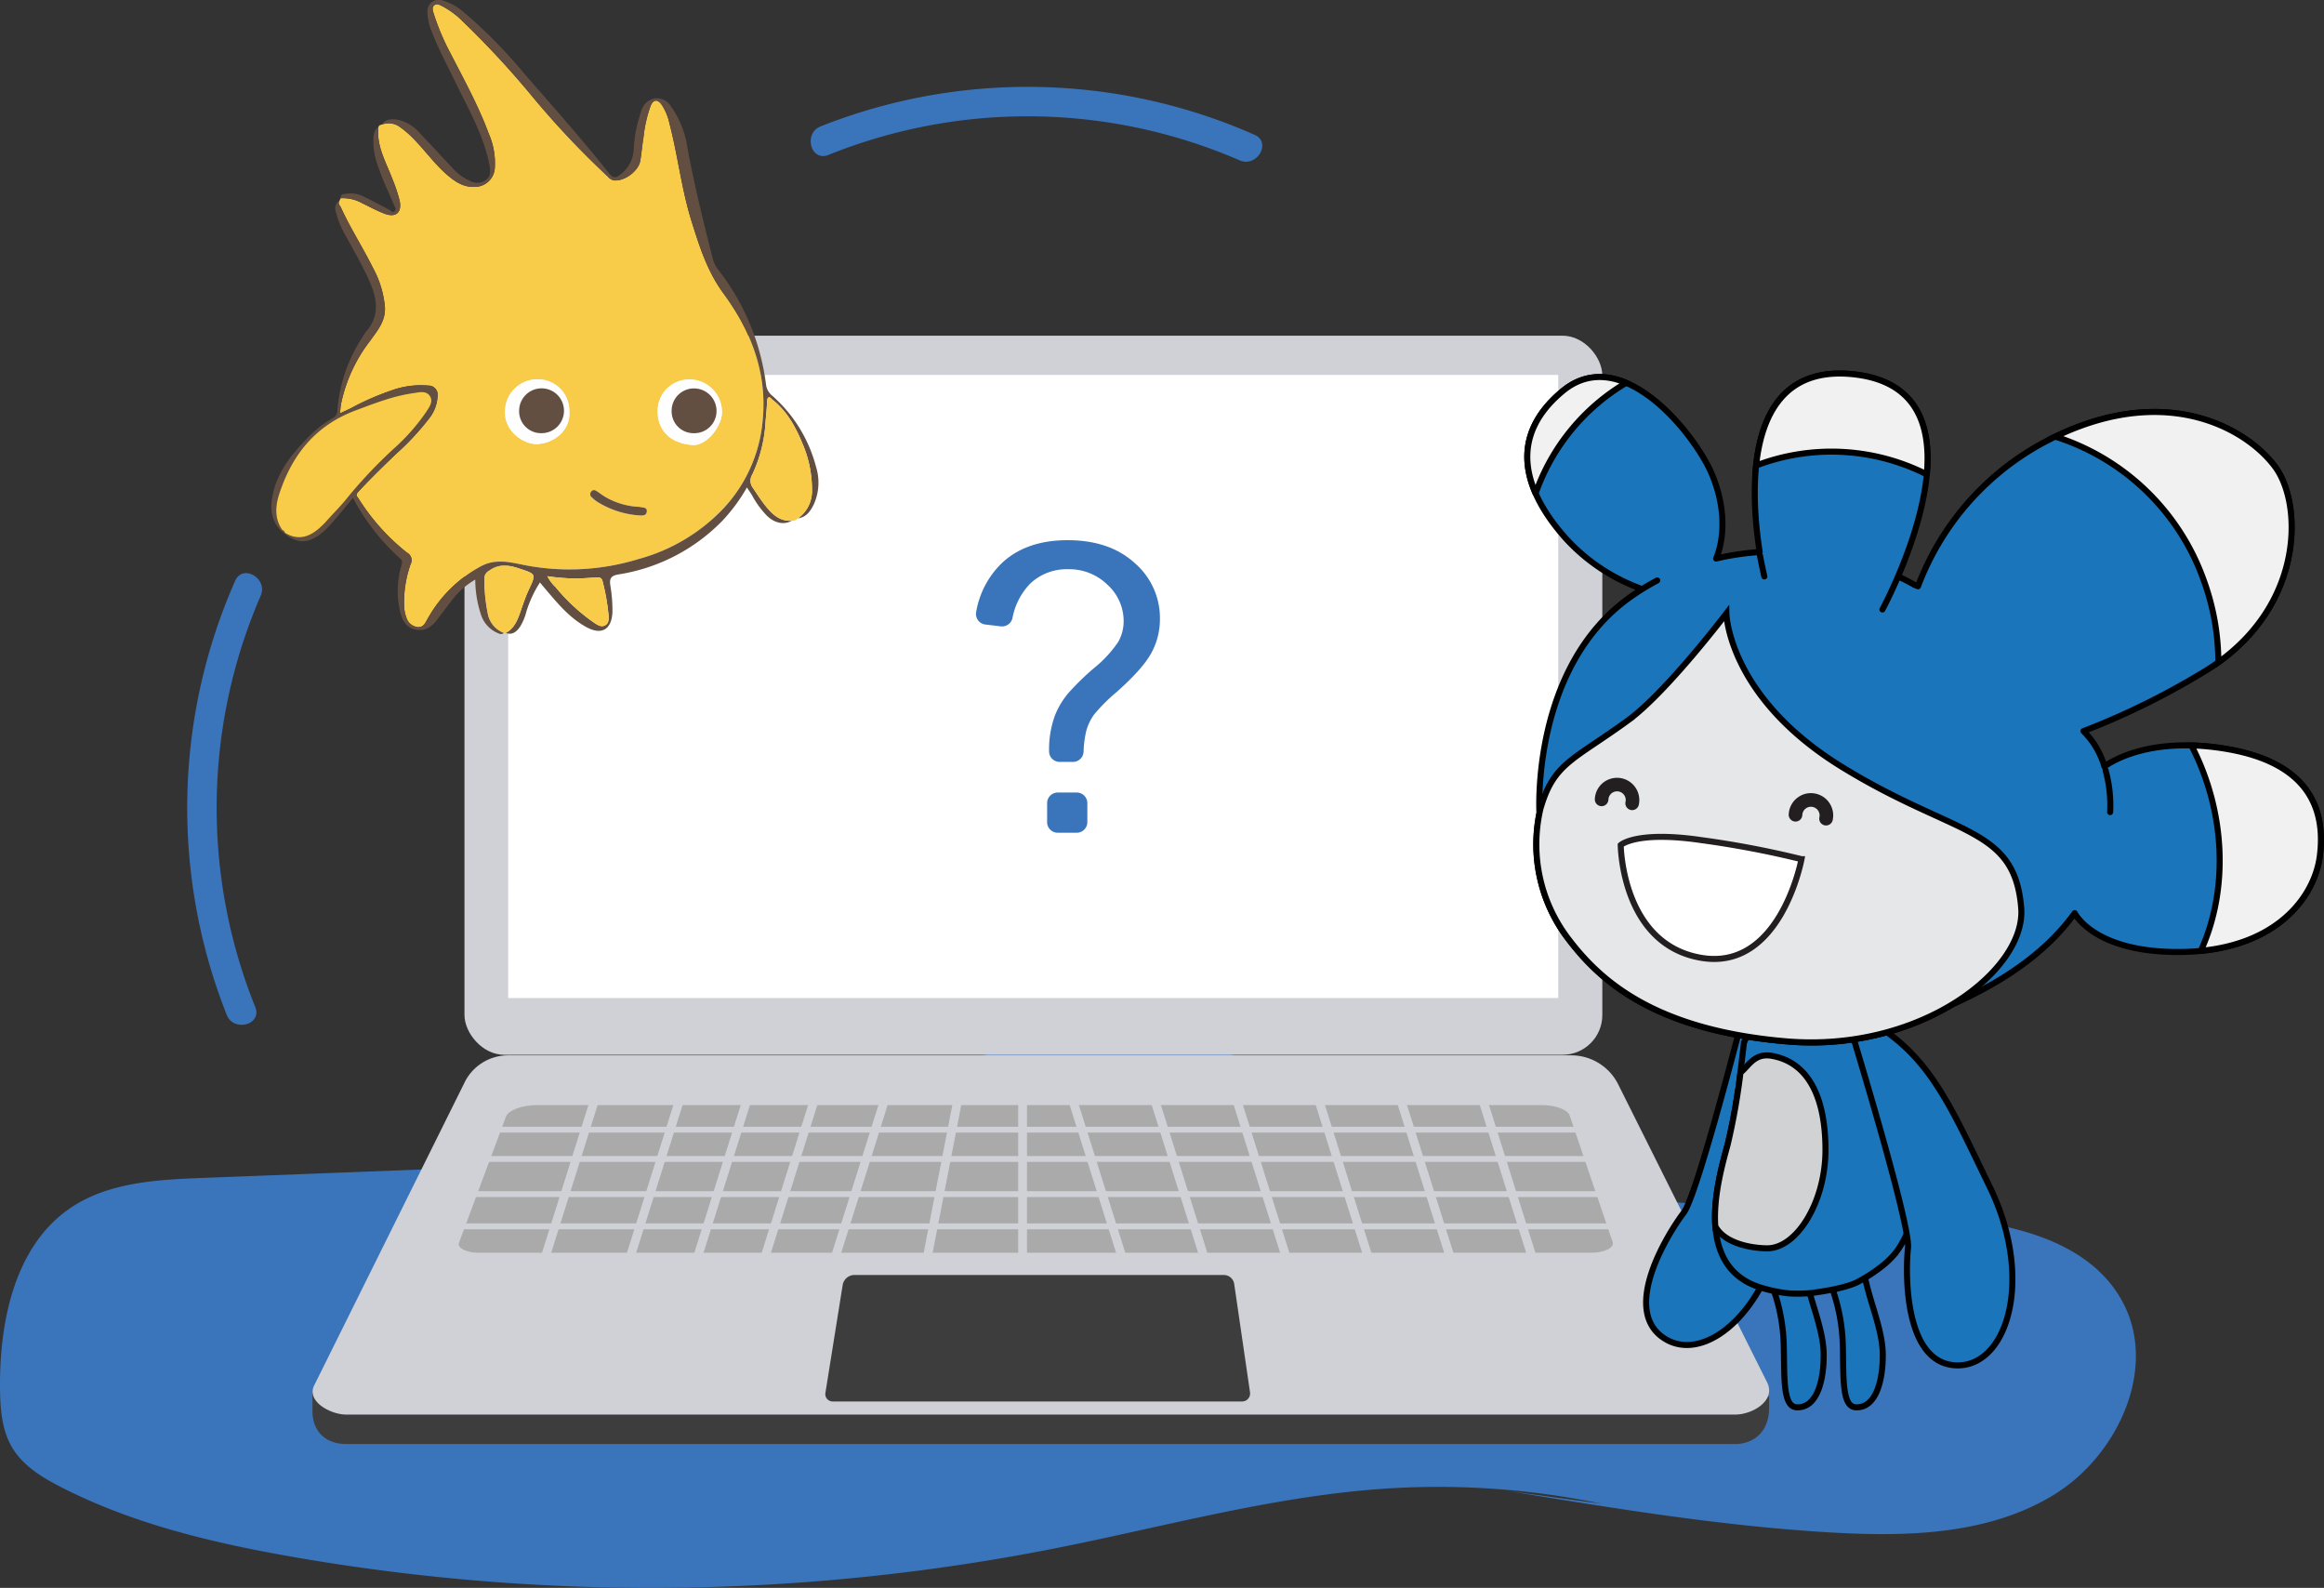 <svg xmlns="http://www.w3.org/2000/svg" width="493.188" height="336.924" viewBox="0 0 493.188 336.924"><rect x="0" y="0" width="493.188" height="336.924" fill="#333333" stroke="none"/><defs><style>.a{fill:#3a74ba;}.b{fill:#ce521f;}.c{fill:#ebebeb;}.d{fill:#8e96a3;}.e{fill:#3d3d3d;}.f{fill:#d0d1d6;}.g,.q{fill:#fff;}.h{fill:#aaa;}.i{fill:#f8cb48;}.j{fill:#634f41;}.k{fill:#fefefe;}.l,.n{fill:#1b75bb;}.l,.m,.n,.o,.p{stroke:#000;}.l,.m,.n,.o,.p,.q{stroke-width:1.281px;}.m{fill:#d0d2d3;}.n,.q{stroke-linecap:round;}.n{stroke-linejoin:round;}.o{fill:#f1f1f2;}.p{fill:#e6e7e8;}.q{stroke:#231f20;}.r{fill:#231f20;}</style></defs><g transform="translate(-757.349 -355.056)"><g transform="translate(757.349 355.056)"><g transform="translate(0 18.426)"><path class="a" d="M1097.252,664.358a169.9,169.9,0,0,0-45.544-3.238c-23.96,1.535-47.261,8.122-70.816,12.767A442.582,442.582,0,0,1,819.318,675.6c-16.912-2.964-33.848-6.987-49.12-14.832-3.931-2.019-7.892-4.433-10.189-8.208s-2.621-8.392-2.657-12.806c-.116-14.249,3.163-30.184,14.963-38.171,8.039-5.441,18.308-5.993,28.007-6.365l74.024-2.848c16.522-.635,33.272-1.309,49.048-6.257,11.17-3.5,21.571-9.067,32.464-13.353,18.948-7.457,40.292-10.953,59.706-4.812,13.17,4.165,24.6,12.448,37.067,18.393,35.568,16.953,76.865,13.963,116.135,17.175,14.8,1.21,31.63,4.715,38.859,17.683,7.828,14.043-.667,32.8-14.36,41.222s-30.724,8.959-46.775,8.058c-23.154-1.3-46.089-5.059-68.973-8.812" transform="translate(-757.349 -363.708)"/><g transform="translate(66.315 52.803)"><g transform="translate(36.63 94.559)"><path class="b" d="M856.291,516.556h0a.889.889,0,0,1-.525-1.137l.721-1.957,1.661.612-.72,1.956A.888.888,0,0,1,856.291,516.556Z" transform="translate(-855.711 -513.462)"/></g><g transform="translate(45.889 97.953)"><path class="b" d="M865.138,519.814h0a.888.888,0,0,1-.525-1.137l.721-1.957c.048-.131,1.655.63,1.655.63l-.714,1.938A.889.889,0,0,1,865.138,519.814Z" transform="translate(-864.558 -516.706)"/></g><g transform="translate(36.452 93.412)"><path class="c" d="M856.12,516.223h0a.887.887,0,0,1-.524-1.137l.788-2.141a.888.888,0,0,1,1.137-.524h0a.887.887,0,0,1,.524,1.137l-.788,2.141A.887.887,0,0,1,856.12,516.223Z" transform="translate(-855.541 -512.366)"/></g><g transform="translate(45.692 96.814)"><path class="c" d="M864.949,519.475h0a.888.888,0,0,1-.524-1.137l.788-2.141a.889.889,0,0,1,1.137-.525h0a.889.889,0,0,1,.525,1.137l-.789,2.141A.887.887,0,0,1,864.949,519.475Z" transform="translate(-864.37 -515.617)"/></g><g transform="translate(33.502 117.704)"><rect class="d" width="3.763" height="5.805" transform="translate(0 3.532) rotate(-69.783)"/></g><g transform="translate(35.984 111.48)"><rect class="d" width="3.763" height="5.805" transform="translate(0 3.532) rotate(-69.783)"/></g><g transform="translate(0 158.937)"><path class="e" d="M1122.655,651.2H827.794c-3.274,0-6.732-1.652-7.082-6.461v-4.419l32.275-59.638a10.274,10.274,0,0,1,9.2-5.7H1087.83c4.211,0,13.5,8.293,15.378,12.06l26.626,54.28v1.95C1129.9,648.917,1126.246,651.2,1122.655,651.2Z" transform="translate(-820.712 -574.974)"/></g><g transform="translate(0.027 152.694)"><path class="f" d="M1122.68,645.23H827.819c-3.274,0-8.664-2.871-6.639-6.4l31.832-64.117a10.27,10.27,0,0,1,9.2-5.7h225.642a11.116,11.116,0,0,1,9.943,6.146l31.51,63.054C1131.517,642.229,1126.271,645.23,1122.68,645.23Z" transform="translate(-820.738 -569.009)"/></g><g transform="translate(32.255)"><rect class="f" width="241.468" height="152.582" rx="8.435"/></g><g transform="translate(41.525 8.322)"><rect class="g" width="222.84" height="132.214"/></g><g transform="translate(108.829 199.3)"><path class="e" d="M1013.145,640.381H926.263a1.566,1.566,0,0,1-1.547-1.814l3.663-22.885a2.545,2.545,0,0,1,2.513-2.142h78.365a2.235,2.235,0,0,1,2.213,1.913l3.359,23.014A1.7,1.7,0,0,1,1013.145,640.381Z" transform="translate(-924.696 -613.54)"/></g><g transform="translate(31.026 163.244)"><path class="h" d="M1090.679,610.424H854.615c-2.62,0-4.618-1.007-4.2-2.118l9.954-26.715c.537-1.441,3.431-2.5,6.828-2.5h212.92c3.016,0,5.577.951,6.013,2.233l9.124,26.867C1095.608,609.374,1093.46,610.424,1090.679,610.424Z" transform="translate(-850.357 -579.089)"/></g><g transform="translate(30.404 157.279)"><g transform="translate(0 10.568)"><rect class="f" width="246.176" height="1.243"/></g><g transform="translate(0 16.785)"><rect class="f" width="246.176" height="1.243"/></g><g transform="translate(0 24.245)"><rect class="f" width="246.176" height="1.243"/></g><g transform="translate(0 31.083)"><rect class="f" width="246.176" height="1.243"/></g><g transform="translate(17.518 0.664)"><rect class="f" width="1.865" height="41.029" transform="translate(12.296 0) rotate(17.439)"/></g><g transform="translate(35.546 0.663)"><rect class="f" width="1.865" height="41.029" transform="translate(12.296 0) rotate(17.439)"/></g><g transform="translate(49.844 0.664)"><rect class="f" width="1.865" height="41.029" transform="translate(12.296 0) rotate(17.439)"/></g><g transform="translate(64.142 0.663)"><rect class="f" width="1.865" height="41.029" transform="translate(12.296) rotate(17.439)"/></g><g transform="translate(79.062 0.664)"><rect class="f" width="1.865" height="41.029" transform="translate(12.296) rotate(17.439)"/></g><g transform="translate(98.684 0.198)"><rect class="f" width="1.865" height="41.029" transform="translate(7.813 0) rotate(10.978)"/></g><g transform="translate(119.358)"><rect class="f" width="1.865" height="41.029"/></g><g transform="translate(215.826 0.663)"><rect class="f" width="1.865" height="41.029" transform="translate(0 0.559) rotate(-17.439)"/></g><g transform="translate(198.42 0.663)"><rect class="f" width="1.865" height="41.029" transform="translate(0 0.559) rotate(-17.439)"/></g><g transform="translate(181.014 0.663)"><rect class="f" width="1.865" height="41.029" transform="translate(0 0.559) rotate(-17.439)"/></g><g transform="translate(163.607 0.663)"><rect class="f" width="1.865" height="41.029" transform="translate(0 0.559) rotate(-17.439)"/></g><g transform="translate(146.201 0.663)"><rect class="f" width="1.865" height="41.029" transform="translate(0 0.559) rotate(-17.439)"/></g><g transform="translate(128.794 0.663)"><rect class="f" width="1.865" height="41.029" transform="translate(0 0.559) rotate(-17.439)"/></g></g></g><g transform="translate(39.725 103.181)"><path class="a" d="M809.754,563.325a113.06,113.06,0,0,1,1.146-87.266c1.611-3.665-3.8-6.866-5.421-3.17a119.194,119.194,0,0,0-1.779,92.106c1.485,3.705,7.561,2.087,6.055-1.669Z" transform="translate(-795.305 -471.249)"/></g><g transform="translate(172.035)"><path class="a" d="M925.49,387.11a113.06,113.06,0,0,1,87.266,1.146c3.665,1.611,6.865-3.8,3.169-5.421a119.191,119.191,0,0,0-92.1-1.779c-3.7,1.485-2.088,7.561,1.669,6.055Z" transform="translate(-921.725 -372.661)"/></g><g transform="translate(378.097 105.756)"><path class="a" d="M1120.055,477.474a113.061,113.061,0,0,1-1.146,87.266c-1.611,3.665,3.8,6.865,5.421,3.169a119.191,119.191,0,0,0,1.779-92.1c-1.485-3.7-7.561-2.088-6.055,1.669Z" transform="translate(-1118.613 -473.709)"/></g></g><g transform="translate(57.585)"><path class="i" d="M834.452,381.994c.093-.373.389-.479.716-.546a4,4,0,0,1,3.76.452,20.593,20.593,0,0,1,3.212,2.794c2.338,2.429,4.321,5.187,6.883,7.408,1.7,1.476,3.522,2.689,5.91,2.561a4.251,4.251,0,0,0,4.223-4.081,15.6,15.6,0,0,0-1.3-7.237c-2.184-5.9-5.232-11.415-8.1-17.006a50.239,50.239,0,0,1-3.6-8.525c-.159-.533-.391-1.239.134-1.67.576-.473,1.19-.071,1.77.209A17.878,17.878,0,0,1,852.4,359.6a191.1,191.1,0,0,1,14.408,15.521,182.833,182.833,0,0,0,16.325,17.349,2.246,2.246,0,0,0,1.332.823c2.234.2,5.194-1.976,5.561-4.194.271-1.636.4-3.3.676-4.932a28.533,28.533,0,0,1,1.517-6.707c.6-1.387,1.488-1.447,2.37-.2a11.82,11.82,0,0,1,1.622,3.922c1.8,6.876,2.567,13.975,4.7,20.791,1.687,5.378,3.338,10.636,6.775,15.308,5.93,8.059,9.378,17.022,8.269,27.3a31.239,31.239,0,0,1-8.2,18.217,38.809,38.809,0,0,1-18.065,10.817,49.851,49.851,0,0,1-24.864,1.172c-2.882-.612-5.673-1.106-8.441.291a28.173,28.173,0,0,0-11.5,11.262c-.491.828-.853,1.857-2.116,1.732a2.827,2.827,0,0,1-2.406-2.1,7.125,7.125,0,0,1-.449-2.3,23.935,23.935,0,0,1,1.377-8.968,1.792,1.792,0,0,0-.766-2.416A45.7,45.7,0,0,1,830.2,460.743c-.222-.342-.688-.646-.074-1.312,2.589-2.817,5.332-5.473,8.091-8.117a55.3,55.3,0,0,0,6.921-7.413,8.2,8.2,0,0,0,1.872-4.862,1.934,1.934,0,0,0-2-2.209,18.2,18.2,0,0,0-7.666.991,57.379,57.379,0,0,0-7.9,3.371c-.945.549-1.964.97-3.148,1.546.091-.84.119-1.424.221-1.995a32.8,32.8,0,0,1,6.159-13.39c1.529-2.127,3.3-4.168,3.165-7.1a21.058,21.058,0,0,0-2.536-8.383c-2.147-4.335-4.788-8.408-6.8-12.813-.195-.426-.724-.83-.33-1.413.087-.19.173-.38.26-.569a8.345,8.345,0,0,1,4.518,1.028c1.583.771,3.143,1.616,4.784,2.246,2.432.935,3.765-.248,3.212-2.794a32.93,32.93,0,0,0-1.483-4.447C836.119,389.5,834.009,386.087,834.452,381.994Zm40.505,60.336a6.649,6.649,0,0,0-6.743-6.825,6.872,6.872,0,0,0-6.911,6.871c-.121,4.065,3.871,6.9,6.758,6.851C871.319,449.175,875.265,446.62,874.957,442.33Zm32.4.086a6.9,6.9,0,0,0-6.96-6.877,6.664,6.664,0,0,0-6.674,6.968c.077,3.953,2.834,6.618,7.437,6.936C903.935,449.635,907.367,445.654,907.362,442.416ZM889.92,464.394c.656.015,1.392.038,1.488-.812.108-.96-.766-.825-1.336-.979a4.312,4.312,0,0,0-.731-.062,15.714,15.714,0,0,1-6.816-2.128c-.585-.353-1.129-.774-1.7-1.156-.4-.266-.821-.4-1.185.027a.846.846,0,0,0,.134,1.294,7.766,7.766,0,0,0,1.016.842A19.363,19.363,0,0,0,889.92,464.394Z" transform="translate(-811.734 -355.015)"/><path class="j" d="M826.808,397.682c-.394.583.135.987.33,1.413,2.013,4.405,4.654,8.478,6.8,12.813a21.058,21.058,0,0,1,2.536,8.383c.138,2.933-1.636,4.973-3.165,7.1a32.8,32.8,0,0,0-6.159,13.39c-.1.57-.13,1.154-.221,1.995,1.184-.576,2.2-1,3.148-1.546a57.379,57.379,0,0,1,7.9-3.371,18.2,18.2,0,0,1,7.666-.991,1.934,1.934,0,0,1,2,2.209,8.2,8.2,0,0,1-1.872,4.862,55.3,55.3,0,0,1-6.921,7.413c-2.759,2.645-5.5,5.3-8.091,8.117-.613.667-.148.97.074,1.312a45.7,45.7,0,0,0,10.336,11.551,1.792,1.792,0,0,1,.766,2.416,23.935,23.935,0,0,0-1.377,8.968,7.125,7.125,0,0,0,.449,2.3,2.827,2.827,0,0,0,2.406,2.1c1.263.125,1.625-.9,2.116-1.732a28.173,28.173,0,0,1,11.5-11.262c2.768-1.4,5.558-.9,8.441-.291a49.851,49.851,0,0,0,24.864-1.172A38.809,38.809,0,0,0,908.4,462.842a31.239,31.239,0,0,0,8.2-18.217c1.108-10.283-2.339-19.246-8.269-27.3-3.437-4.672-5.087-9.929-6.775-15.308-2.137-6.815-2.905-13.914-4.7-20.791a11.82,11.82,0,0,0-1.622-3.922c-.882-1.25-1.766-1.189-2.37.2a28.533,28.533,0,0,0-1.517,6.707c-.281,1.635-.405,3.3-.676,4.932-.366,2.218-3.326,4.39-5.561,4.194a2.246,2.246,0,0,1-1.332-.823,182.833,182.833,0,0,1-16.325-17.349,191.1,191.1,0,0,0-14.408-15.521,17.878,17.878,0,0,0-4.342-3.243c-.58-.28-1.194-.682-1.77-.209-.525.431-.293,1.138-.134,1.67a50.239,50.239,0,0,0,3.6,8.525c2.866,5.591,5.913,11.1,8.1,17.006a15.6,15.6,0,0,1,1.3,7.237,4.251,4.251,0,0,1-4.223,4.081c-2.388.128-4.209-1.085-5.91-2.561-2.562-2.221-4.545-4.979-6.883-7.408a20.593,20.593,0,0,0-3.212-2.794,4,4,0,0,0-3.76-.452c.882-1.279,2.2-1.232,3.478-1.014a8.449,8.449,0,0,1,4.563,2.809c2.35,2.434,4.622,4.943,6.948,7.4a10.993,10.993,0,0,0,3.768,2.766,3.116,3.116,0,0,0,3.468-.315c.937-.839.836-1.955.608-3.13-1.2-6.168-4.3-11.549-7-17.09-1.786-3.658-3.716-7.245-5.19-11.048a11.488,11.488,0,0,1-.95-4.133,2.417,2.417,0,0,1,3.316-2.546,11.827,11.827,0,0,1,4.339,2.419,102.737,102.737,0,0,1,12.8,12.971c6.136,7.017,12.313,14,18.125,21.3.748.939,1.316,1.06,2.255.277a7.121,7.121,0,0,0,2.934-5.344,28.339,28.339,0,0,1,1.557-8.06,3.756,3.756,0,0,1,2.866-2.827,3.6,3.6,0,0,1,3.508,1.734,20.119,20.119,0,0,1,3.477,8.818c1.458,7.866,3.361,15.625,5.341,23.368a6.342,6.342,0,0,0,1.116,2.357,49.68,49.68,0,0,1,10.206,24.4,3.6,3.6,0,0,0,1.349,2.432,30.252,30.252,0,0,1,9.268,15.066,11.22,11.22,0,0,1-.453,7.92c-.691,1.438-1.579,2.759-3.37,3.021a7.146,7.146,0,0,0,2.965-6.014,24.753,24.753,0,0,0-2.141-10.127c-1.441-3.456-3.264-6.706-6.307-9.073-.248-.194-.482-.66-.824-.406-.211.157-.265.616-.27.942-.024,1.365-.2,2.716-.3,4.07a30.236,30.236,0,0,1-2.839,11.346,2.457,2.457,0,0,0,.1,2.723c.96,1.422,1.883,2.871,2.975,4.192,1.373,1.659,2.949,3.017,5.321,2.846-1.646.926-3.623.544-5.279-1.056a19.574,19.574,0,0,1-3.119-4.267c-.318-.539-.679-1.054-1.126-1.743a36.431,36.431,0,0,1-5.187,7.05,39.215,39.215,0,0,1-22.109,11.414c-1.506.268-1.9.8-1.7,2.264a31.658,31.658,0,0,1,.459,5.718c-.161,3.675-2.273,4.961-5.492,3.214-3.66-1.984-6.243-5.173-8.881-8.282-.312-.368-.619-.74-1.013-1.212a24.863,24.863,0,0,0-2.868,6.158,11.682,11.682,0,0,1-1.358,3.245c-.736,1.033-1.613,1.822-3.034,1.315,1.71-.914,2.417-2.534,3.021-4.241.587-1.658,1.118-3.336,1.868-4.937,1.6-3.423,1.537-3.306-2.08-4.508-2.277-.756-4.3-1.014-6.357.493a1.84,1.84,0,0,0-.986,1.619,35.529,35.529,0,0,0,.7,7.289,5.4,5.4,0,0,0,3.461,4.271.93.93,0,0,1-1.048.142,6.349,6.349,0,0,1-3.831-4.011,23.9,23.9,0,0,1-1.216-7.441,16.629,16.629,0,0,0-4.623,3.958c-1.175,1.509-2.327,3.038-3.481,4.563-1.1,1.451-2.407,2.431-4.371,2.121-2-.316-2.877-1.731-3.374-3.464a19.02,19.02,0,0,1,.133-10.03c.136-.546.41-1.076-.194-1.6A45.99,45.99,0,0,1,829.7,460.708c-1.589,1.893-3.075,3.725-4.631,5.494a17.315,17.315,0,0,1-2.349,2.219c-2.61,2.029-4.969,1.951-7.592-.17.036-.044.072-.088.111-.132,3.164,1.9,5.685.648,8-1.633.174-.173.361-.334.522-.518,1.572-1.8,3.287-3.452,4.78-5.343a100.651,100.651,0,0,1,10.016-10.547,43.055,43.055,0,0,0,6.676-7.612c.674-1.035,1.555-2.209.785-3.377-.814-1.235-2.3-.79-3.542-.615-4.26.6-8.227,2.162-12.229,3.657-8.462,3.159-13.508,9.4-16.216,17.758-.836,2.585-1.01,5.2.648,7.621l-.21.209c-2.3-2.33-2.426-5.153-1.721-8.092,1.129-4.71,4.04-8.336,7.349-11.692a22.828,22.828,0,0,1,5.319-4.158,1.767,1.767,0,0,0,.969-1.641,33.013,33.013,0,0,1,5.251-15.447,9.586,9.586,0,0,1,.807-1.23c2.855-3.21,2.466-6.688.93-10.3-1.444-3.4-3.318-6.565-5.068-9.8a19.049,19.049,0,0,1-2.291-5.55A1.805,1.805,0,0,1,826.808,397.682Zm44.137,79.637a8.75,8.75,0,0,0,1.751,2.314,40.282,40.282,0,0,0,8.139,7.529c.691.448,1.469,1.018,2.308.607.956-.47.839-1.522.764-2.367a45.114,45.114,0,0,0-1.266-7.07c-.167-.667-.609-.8-1.214-.754-1.319.093-2.638.164-3.958.236A44.734,44.734,0,0,1,870.945,477.318Z" transform="translate(-812.371 -355.056)"/><path class="i" d="M918.287,461.783c-2.372.172-3.948-1.187-5.321-2.846-1.093-1.321-2.016-2.769-2.975-4.192a2.457,2.457,0,0,1-.1-2.723,30.236,30.236,0,0,0,2.839-11.346c.1-1.354.273-2.705.3-4.07.005-.325.059-.785.27-.942.341-.254.576.212.824.406,3.042,2.367,4.866,5.617,6.307,9.073a24.753,24.753,0,0,1,2.141,10.127,7.146,7.146,0,0,1-2.965,6.014C919.21,461.568,918.836,461.908,918.287,461.783Z" transform="translate(-807.844 -351.303)"/><path class="i" d="M859.725,484a5.4,5.4,0,0,1-3.461-4.271,35.529,35.529,0,0,1-.7-7.289,1.84,1.84,0,0,1,.986-1.619c2.053-1.507,4.08-1.249,6.357-.493,3.617,1.2,3.682,1.084,2.08,4.508-.75,1.6-1.281,3.279-1.868,4.937-.6,1.707-1.311,3.327-3.021,4.241Z" transform="translate(-810.358 -349.713)"/><path class="j" d="M834.434,380.833c-.443,4.093,1.667,7.5,3.01,11.111a32.93,32.93,0,0,1,1.483,4.447c.553,2.546-.78,3.729-3.212,2.794-1.641-.63-3.2-1.475-4.784-2.246a8.345,8.345,0,0,0-4.518-1.028c-.078-1,.774-.861,1.3-.962a6.176,6.176,0,0,1,3.839.742c1.767.845,3.478,1.805,5.234,2.676.329.163.609.784,1.118.268.435-.443.022-.852-.122-1.2-1.059-2.583-2.331-5.075-3.219-7.733a15.966,15.966,0,0,1-1.194-6.163C833.434,382.545,833.431,381.476,834.434,380.833Z" transform="translate(-811.717 -353.855)"/><path class="j" d="M815.038,463.244l-.663-.532.21-.209a.788.788,0,0,1,.563.609C815.111,463.156,815.074,463.2,815.038,463.244Z" transform="translate(-812.277 -350.049)"/><path class="k" d="M873.387,438.787c.308,4.29-3.638,6.845-6.9,6.9-2.886.045-6.879-2.786-6.758-6.851a6.872,6.872,0,0,1,6.911-6.871A6.649,6.649,0,0,1,873.387,438.787Zm-5.949,4.6a4.749,4.749,0,1,0-4.683-4.8A4.638,4.638,0,0,0,867.438,443.383Z" transform="translate(-810.164 -351.472)"/><path class="k" d="M904.348,438.871c.005,3.238-3.427,7.219-6.2,7.027-4.6-.318-7.36-2.983-7.437-6.936a6.664,6.664,0,0,1,6.674-6.968A6.9,6.9,0,0,1,904.348,438.871Zm-6.061,4.51a4.705,4.705,0,0,0,4.906-4.6,4.778,4.778,0,0,0-4.632-4.894,4.712,4.712,0,0,0-4.889,4.63A4.624,4.624,0,0,0,898.287,443.381Z" transform="translate(-808.721 -351.471)"/><path class="j" d="M887.545,459.8a19.35,19.35,0,0,1-9.129-2.972,7.766,7.766,0,0,1-1.016-.842.846.846,0,0,1-.134-1.294c.364-.428.788-.293,1.185-.027.569.382,1.114.8,1.7,1.156a15.714,15.714,0,0,0,6.816,2.128,4.312,4.312,0,0,1,.731.062c.57.154,1.444.019,1.336.979C888.936,459.842,888.2,459.819,887.545,459.8Z" transform="translate(-809.358 -350.426)"/><path class="i" d="M815.2,464.415a.788.788,0,0,0-.563-.609c-1.658-2.418-1.484-5.036-.648-7.621,2.708-8.36,7.754-14.6,16.216-17.758,4-1.495,7.97-3.059,12.229-3.657,1.243-.175,2.727-.62,3.542.615.77,1.168-.111,2.342-.785,3.377a43.054,43.054,0,0,1-6.676,7.612A100.651,100.651,0,0,0,828.5,456.921c-1.492,1.891-3.208,3.545-4.78,5.343-.161.184-.349.345-.522.518C820.882,465.063,818.36,466.313,815.2,464.415Z" transform="translate(-812.325 -351.352)"/><path class="i" d="M868.337,471.875a44.734,44.734,0,0,0,6.523.5c1.32-.071,2.639-.142,3.958-.236.6-.043,1.047.087,1.214.754a45.114,45.114,0,0,1,1.266,7.07c.075.846.192,1.9-.764,2.367-.838.411-1.617-.159-2.308-.607a40.282,40.282,0,0,1-8.139-7.529A8.75,8.75,0,0,1,868.337,471.875Z" transform="translate(-809.763 -349.613)"/><path class="j" d="M867.3,443.3a4.638,4.638,0,0,1-4.683-4.8,4.757,4.757,0,1,1,4.683,4.8Z" transform="translate(-810.03 -351.387)"/><path class="j" d="M898.156,443.3a4.624,4.624,0,0,1-4.614-4.862,4.712,4.712,0,0,1,4.889-4.63,4.778,4.778,0,0,1,4.632,4.894A4.705,4.705,0,0,1,898.156,443.3Z" transform="translate(-808.589 -351.387)"/></g><g transform="translate(324.113 79.257)"><path class="l" d="M1118.244,559.833c5.775,11.928,4.091,22.975,2.409,41.1-2.029,21.711-16.787,34.714-25.845,28.567s1.065-22.287,4.3-26.547c2.5-3.283,9.921-31.388,13.2-44.114a2.162,2.162,0,0,1,2.278-1.761c1.963.086,3.649,2.757,3.649,2.754Z" transform="translate(-1065.909 -424.899)"/><path class="l" d="M1127.591,630.19c.1,4.771-1.061,11.659-5.728,11.448-3.071-.137-2.54-6.781-2.755-13.568a38.557,38.557,0,0,0-1.722-10.129,2.23,2.23,0,0,1-.15-.485c0-3.023,1.671-4.04,3.8-4.358a2.4,2.4,0,0,1,3,1.966c.546,2.344,1.481,5.289,1.481,5.289,1.257,4.126,2.013,7.054,2.074,9.837Z" transform="translate(-1064.693 -422.291)"/><path class="l" d="M1139.569,630.19c.1,4.771-1.059,11.659-5.727,11.448-3.072-.137-2.539-6.781-2.757-13.568a38.582,38.582,0,0,0-1.719-10.129,2.207,2.207,0,0,1-.152-.485c0-3.023,1.673-4.04,3.8-4.358a2.4,2.4,0,0,1,3,1.966c.548,2.344,1.481,5.289,1.481,5.289,1.259,4.126,2.01,7.054,2.075,9.837Z" transform="translate(-1064.135 -422.291)"/><g transform="translate(39.835 135.719)"><path class="l" d="M1120.7,619.909a30.945,30.945,0,0,1-5.88-1.217c-14.569-4.482-8.966-23.254-7-30.541a114.058,114.058,0,0,0,2.148-11.364l.11-.257,1.173-9.9c.659-.837.307-2.781,2.564-3.959,2.673-1.393,8.355-2.2,11.21-2.207,10.5-.01,15.218,3.745,15.218,3.745,1.755,3.848-.01,5.648,2.923,12.092,5.344,11.74,4.359,13.529,5.619,13.8.186.038.149,2.573.429,2.625a34.064,34.064,0,0,1-.764,6.916s-1.959,8.128-5.327,12.048a19.37,19.37,0,0,1-2.407,2.318,34.141,34.141,0,0,1-5.506,3.571c-2.653,1.27-7.212,1.909-9.336,2.225a29.653,29.653,0,0,1-5.169.109Z" transform="translate(-1105.093 -560.461)"/><path class="m" d="M1105.152,605.181c-.428-6.449,1.615-13.48,2.65-17.315a140.251,140.251,0,0,0,2.7-15.22l.306-.25c1.526-1.345,2.8-3.915,6.378-3.275,7.831,1.41,11.352,8.941,11.352,19.966s-6.078,20.866-12.341,20.866c-3.136,0-8.9-.916-10.955-4.531l-.088-.242Z" transform="translate(-1105.094 -560.062)"/></g><path class="l" d="M1138.754,563.362c11.121,7.207,15.4,17.522,23.366,33.9,9.525,19.612,3.644,38.382-7.284,37.822s-10.653-19.614-10.088-24.935c.43-4.1-7.788-31.984-11.582-44.566a2.16,2.16,0,0,1,1.033-2.692c1.725-.944,4.553.471,4.555.471Z" transform="translate(-1063.957 -424.643)"/><path class="n" d="M1069.814,523.164h0c-.017.058-.074.258-.159.6l-.046.22s-1.82-30.935,19.412-45.876c.763-.539,1.535-1.045,2.308-1.53l.087-.056a40.219,40.219,0,0,1-16.072-10.6c-6.943-7.707-14.183-20.273-.844-31.382,12.644-10.529,28.211,9.286,31.687,17.55,4.436,10.559.982,17.807.915,17.947a57.2,57.2,0,0,1,9.066-1.363l.184-.028c-1.868-11.863-3.86-39.765,19.3-37.757,24.348,2.112,15.8,29.477,10.132,42.787l.151.265c1.161.535,2.248,1.1,3.244,1.675l.772.306a57.716,57.716,0,0,1,25.546-29.88c25.828-14.382,44.111-3.816,50.282,4.592,5.962,8.134,6.176,30.757-15.38,43.58a158.584,158.584,0,0,1-25.108,12.358l-.229.082a17.509,17.509,0,0,1,4.466,7.567l.178-.2c2.284-1.559,10.543-6.149,25.737-3.578,18.149,3.078,20.93,13.513,19.8,22.616-1.11,8.972-9.779,20.88-31.255,20.456-16.995-.332-20.784-8.24-20.784-8.24-7.044,9.781-17.651,15.626-26.015,19.4l-.129.078c.134-.081.259-.166.391-.249a58.769,58.769,0,0,1-35.6,7.965c-28.737-2.478-39.983-13.527-46.437-22.172a33,33,0,0,1-5.6-27.131Zm21.035-46.283q1.831-1.173,3.758-2.192m22.731-.856q-.512-2.209-.928-4.441m29.469,4.04c-1.063,2.514-2.208,5-3.483,7.413m47.365,34.148a27.794,27.794,0,0,1,.958,8.848" transform="translate(-1067.032 -430.784)"/><path class="o" d="M1203.661,549.775c17.152-1.662,24.3-12.139,25.3-20.234,1.127-9.1-1.654-19.538-19.8-22.616a53.528,53.528,0,0,0-7.292-.747l-.172.011c7.234,13.992,7.919,30.448,2.071,43.413l-.11.173Z" transform="translate(-1060.757 -427.271)"/><path class="o" d="M1208.758,491.658c18.164-13.07,17.663-33.7,12.03-41.391-5.879-8.012-22.766-17.981-46.69-6.459l.241.08a49.279,49.279,0,0,1,31.186,30.2,50.936,50.936,0,0,1,3.172,17.5l.061.065Z" transform="translate(-1062.043 -430.421)"/><path class="o" d="M1149.635,452.31c1.011-10.52-2.061-20.2-16.152-21.424-14.218-1.231-18.958,8.811-20.062,19.495l.11-.11a44.79,44.79,0,0,1,36.047,1.873l.057.165Z" transform="translate(-1064.871 -430.784)"/><path class="o" d="M1087.968,432.7c-4.423-1.846-9.12-1.816-13.466,1.806-8.542,7.12-8.644,14.834-5.783,21.487l.143.012a44.2,44.2,0,0,1,19.127-23.256l-.021-.048Z" transform="translate(-1067.032 -430.751)"/><path class="p" d="M1088.351,502.089c8.129-5.931,20.846-22.671,20.846-22.671s.334,17.658,24.453,32.523,36.722,12.6,38.115,29.987c1.049,13.059-21.269,30.747-50,28.275s-39.979-13.527-46.435-22.173a33.015,33.015,0,0,1-5.594-27.158c2.8-9.75,6.924-10.266,18.617-18.782Z" transform="translate(-1066.947 -428.518)"/><path class="q" d="M1103.04,550.382c16.886,2.882,21.3-20.929,21.3-20.929a201.378,201.378,0,0,0-21.3-4.05c-13.808-2.017-17.062,1.052-17.062,1.052s.174,21.051,17.062,23.927Z" transform="translate(-1066.149 -426.407)"/><path class="r" d="M1088.652,519.6a1.443,1.443,0,0,0,1.409-1.132,4.723,4.723,0,1,0-9.232-2,4.882,4.882,0,0,0-.1.8,1.44,1.44,0,0,0,1.387,1.5,1.458,1.458,0,0,0,1.494-1.387,2.547,2.547,0,0,1,.038-.306,1.838,1.838,0,1,1,3.594.772,1.448,1.448,0,0,0,1.1,1.719,1.47,1.47,0,0,0,.306.033Z" transform="translate(-1066.394 -426.965)"/><path class="r" d="M1127.967,522.712a1.441,1.441,0,0,0,1.407-1.133,4.721,4.721,0,0,0-3.618-5.616,4.633,4.633,0,0,0-3.549.641,4.708,4.708,0,0,0-2.067,2.98,5.12,5.12,0,0,0-.1.806,1.445,1.445,0,0,0,2.888.107,1.755,1.755,0,0,1,.039-.3,1.84,1.84,0,0,1,.8-1.163,1.808,1.808,0,0,1,1.375-.247,1.842,1.842,0,0,1,1.161.8,1.8,1.8,0,0,1,.249,1.378,1.442,1.442,0,0,0,1.415,1.749Z" transform="translate(-1064.562 -426.82)"/></g></g><g transform="translate(964.464 469.676)"><path class="a" d="M973,511.618a2.238,2.238,0,0,1-2.24-2.233v-.015a20.987,20.987,0,0,1,1.249-7.619,17.348,17.348,0,0,1,2.957-4.871,55.839,55.839,0,0,1,5.391-5.225,25.476,25.476,0,0,0,5.058-5.475,8.818,8.818,0,0,0,1.166-4.455,10.39,10.39,0,0,0-3.414-7.681,11.562,11.562,0,0,0-8.369-3.309,11.247,11.247,0,0,0-7.993,3,14.246,14.246,0,0,0-3.818,7.367,2.268,2.268,0,0,1-2.468,1.753l-3.283-.391a2.257,2.257,0,0,1-1.944-2.7,18.785,18.785,0,0,1,5.789-10.654q5.141-4.537,13.593-4.538,8.951,0,14.28,4.871a15.388,15.388,0,0,1,5.329,11.783,14.914,14.914,0,0,1-1.873,7.369q-1.873,3.372-7.327,8.2a37.122,37.122,0,0,0-4.788,4.788,10.713,10.713,0,0,0-1.665,3.539,22.2,22.2,0,0,0-.552,4.352,2.258,2.258,0,0,1-2.252,2.143Zm-2.656,12.774v-4.023a2.255,2.255,0,0,1,2.255-2.255h4.024a2.255,2.255,0,0,1,2.255,2.255v4.023a2.255,2.255,0,0,1-2.255,2.255H972.6A2.255,2.255,0,0,1,970.342,524.392Z" transform="translate(-955.243 -464.573)"/></g></g></svg>